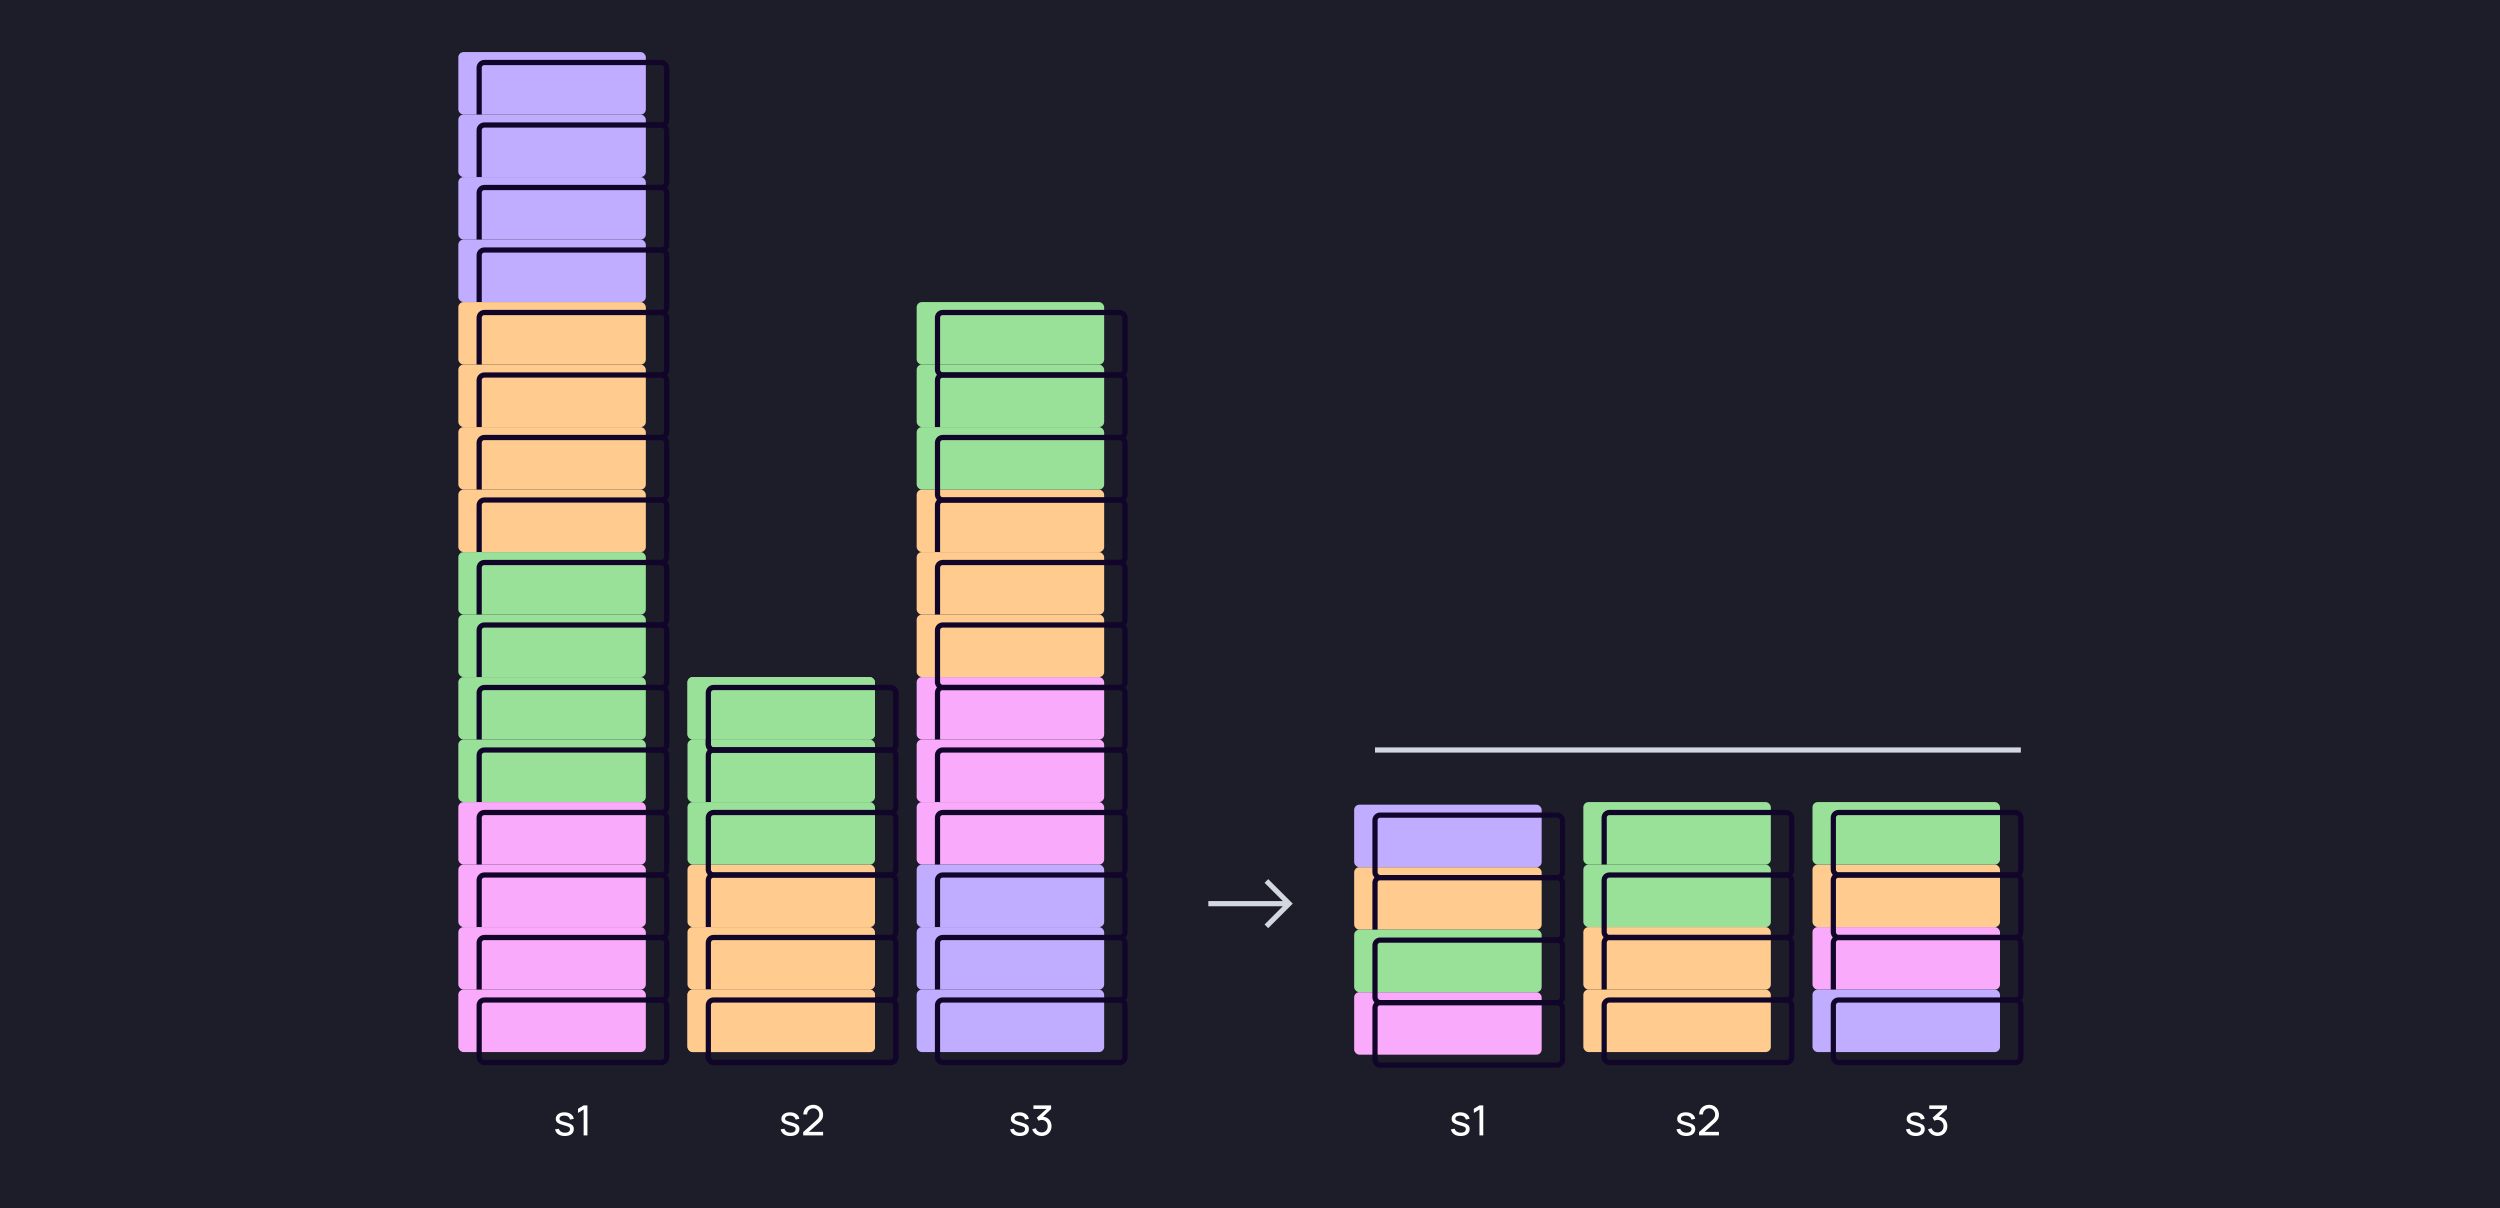 <svg width="960" height="464" viewBox="0 0 960 464" fill="none" xmlns="http://www.w3.org/2000/svg">
    <rect width="960" height="464" fill="#1D1D29"/>
    <path d="M495 347L495.707 347.707L496.414 347L495.707 346.293L495 347ZM487.707 338.293L487 337.586L485.586 339L486.293 339.707L487.707 338.293ZM486.293 354.293L485.586 355L487 356.414L487.707 355.707L486.293 354.293ZM464 348H495V346H464V348ZM495.707 346.293L487.707 338.293L486.293 339.707L494.293 347.707L495.707 346.293ZM494.293 346.293L486.293 354.293L487.707 355.707L495.707 347.707L494.293 346.293Z" fill="#D3D7E0"/>
    <path d="M528 288H776" stroke="#D3D7E0" stroke-width="2"/>
    <path d="M560.892 436.232C563.044 436.232 564.348 435.224 564.348 433.552C564.348 432.216 563.604 431.576 561.324 430.992C559.292 430.48 558.852 430.208 558.852 429.576C558.852 428.84 559.62 428.36 560.74 428.392C561.916 428.424 562.716 428.992 562.86 429.912L564.316 429.648C564.132 428.128 562.708 427.12 560.74 427.12C558.748 427.12 557.42 428.128 557.42 429.648C557.42 430.888 558.148 431.48 560.436 432.088C562.548 432.656 562.876 432.864 562.876 433.592C562.876 434.44 562.156 434.96 560.98 434.96C559.732 434.96 558.836 434.376 558.604 433.432L557.148 433.664C557.444 435.288 558.828 436.232 560.892 436.232ZM568.12 436H569.568V424.48H568.12L565.952 425.776V427.368L568.12 426.056V436Z" fill="white"/>
    <g filter="url(#filter0_i_5876_36382)">
        <rect x="528" y="385" width="72" height="24" rx="2" fill="#FAAAFA"/>
    </g>
    <rect x="528" y="385" width="72" height="24" rx="2" stroke="#110529" stroke-width="2" stroke-linecap="round"/>
    <g filter="url(#filter1_i_5876_36382)">
        <rect x="528" y="337" width="72" height="24" rx="2" fill="#FFCB8F"/>
    </g>
    <rect x="528" y="337" width="72" height="24" rx="2" stroke="#110529" stroke-width="2" stroke-linecap="round"/>
    <g filter="url(#filter2_i_5876_36382)">
        <rect x="528" y="361" width="72" height="24" rx="2" fill="#99E099"/>
    </g>
    <rect x="528" y="361" width="72" height="24" rx="2" stroke="#110529" stroke-width="2" stroke-linecap="round"/>
    <g filter="url(#filter3_i_5876_36382)">
        <rect x="528" y="313" width="72" height="24" rx="2" fill="#C1ADFF"/>
    </g>
    <rect x="528" y="313" width="72" height="24" rx="2" stroke="#110529" stroke-width="2" stroke-linecap="round"/>
    <path d="M647.517 436.232C649.669 436.232 650.973 435.224 650.973 433.552C650.973 432.216 650.229 431.576 647.949 430.992C645.917 430.48 645.477 430.208 645.477 429.576C645.477 428.84 646.245 428.36 647.365 428.392C648.541 428.424 649.341 428.992 649.485 429.912L650.941 429.648C650.757 428.128 649.333 427.12 647.365 427.12C645.373 427.12 644.045 428.128 644.045 429.648C644.045 430.888 644.773 431.48 647.061 432.088C649.173 432.656 649.501 432.864 649.501 433.592C649.501 434.44 648.781 434.96 647.605 434.96C646.357 434.96 645.461 434.376 645.229 433.432L643.773 433.664C644.069 435.288 645.453 436.232 647.517 436.232ZM652.417 435.992H660.073V434.632H654.609L658.321 431.296C659.505 430.248 660.073 429.488 660.073 427.976C660.073 425.856 658.457 424.24 656.321 424.24C654.105 424.24 652.473 425.784 652.473 427.952H653.929C653.913 426.696 654.921 425.6 656.297 425.6C657.625 425.6 658.617 426.632 658.617 427.96C658.617 428.688 658.385 429.352 657.537 430.112L652.425 434.712L652.417 435.992Z" fill="white"/>
    <g filter="url(#filter4_i_5876_36382)">
        <rect x="616" y="360" width="72" height="24" rx="2" fill="#FFCB8F"/>
    </g>
    <rect x="616" y="360" width="72" height="24" rx="2" stroke="#110529" stroke-width="2" stroke-linecap="round"/>
    <g filter="url(#filter5_i_5876_36382)">
        <rect x="616" y="384" width="72" height="24" rx="2" fill="#FFCB8F"/>
    </g>
    <rect x="616" y="384" width="72" height="24" rx="2" stroke="#110529" stroke-width="2" stroke-linecap="round"/>
    <g filter="url(#filter6_i_5876_36382)">
        <rect x="616" y="312" width="72" height="24" rx="2" fill="#99E099"/>
    </g>
    <rect x="616" y="312" width="72" height="24" rx="2" stroke="#110529" stroke-width="2" stroke-linecap="round"/>
    <g filter="url(#filter7_i_5876_36382)">
        <rect x="616" y="336" width="72" height="24" rx="2" fill="#99E099"/>
    </g>
    <rect x="616" y="336" width="72" height="24" rx="2" stroke="#110529" stroke-width="2" stroke-linecap="round"/>
    <path d="M735.642 436.232C737.794 436.232 739.098 435.224 739.098 433.552C739.098 432.216 738.354 431.576 736.074 430.992C734.042 430.48 733.602 430.208 733.602 429.576C733.602 428.84 734.37 428.36 735.49 428.392C736.666 428.424 737.466 428.992 737.61 429.912L739.066 429.648C738.882 428.128 737.458 427.12 735.49 427.12C733.498 427.12 732.17 428.128 732.17 429.648C732.17 430.888 732.898 431.48 735.186 432.088C737.298 432.656 737.626 432.864 737.626 433.592C737.626 434.44 736.906 434.96 735.73 434.96C734.482 434.96 733.586 434.376 733.354 433.432L731.898 433.664C732.194 435.288 733.578 436.232 735.642 436.232ZM744.022 436.224C746.158 436.224 747.782 434.664 747.782 432.456C747.782 430.44 746.502 428.944 744.518 428.832L747.63 425.848V424.48H740.838V425.84H745.862L742.118 429.224L742.806 430.352C743.166 430.168 743.606 430.048 743.998 430.048C745.382 430.048 746.318 431.032 746.318 432.456C746.318 433.864 745.414 434.84 744.014 434.864C742.99 434.88 742.094 434.312 741.75 433.24L740.382 433.632C740.87 435.232 742.31 436.224 744.022 436.224Z" fill="white"/>
    <g filter="url(#filter8_i_5876_36382)">
        <rect x="704" y="360" width="72" height="24" rx="2" fill="#FAAAFA"/>
    </g>
    <rect x="704" y="360" width="72" height="24" rx="2" stroke="#110529" stroke-width="2" stroke-linecap="round"/>
    <g filter="url(#filter9_i_5876_36382)">
        <rect x="704" y="384" width="72" height="24" rx="2" fill="#C1ADFF"/>
    </g>
    <rect x="704" y="384" width="72" height="24" rx="2" stroke="#110529" stroke-width="2" stroke-linecap="round"/>
    <g filter="url(#filter10_i_5876_36382)">
        <rect x="704" y="336" width="72" height="24" rx="2" fill="#FFCB8F"/>
    </g>
    <rect x="704" y="336" width="72" height="24" rx="2" stroke="#110529" stroke-width="2" stroke-linecap="round"/>
    <g filter="url(#filter11_i_5876_36382)">
        <rect x="704" y="312" width="72" height="24" rx="2" fill="#99E099"/>
    </g>
    <rect x="704" y="312" width="72" height="24" rx="2" stroke="#110529" stroke-width="2" stroke-linecap="round"/>
    <path d="M216.892 436.232C219.044 436.232 220.348 435.224 220.348 433.552C220.348 432.216 219.604 431.576 217.324 430.992C215.292 430.48 214.852 430.208 214.852 429.576C214.852 428.84 215.62 428.36 216.74 428.392C217.916 428.424 218.716 428.992 218.86 429.912L220.316 429.648C220.132 428.128 218.708 427.12 216.74 427.12C214.748 427.12 213.42 428.128 213.42 429.648C213.42 430.888 214.148 431.48 216.436 432.088C218.548 432.656 218.876 432.864 218.876 433.592C218.876 434.44 218.156 434.96 216.98 434.96C215.732 434.96 214.836 434.376 214.604 433.432L213.148 433.664C213.444 435.288 214.828 436.232 216.892 436.232ZM224.12 436H225.568V424.48H224.12L221.952 425.776V427.368L224.12 426.056V436Z" fill="white"/>
    <g filter="url(#filter12_i_5876_36382)">
        <rect x="184" y="24" width="72" height="24" rx="2" fill="#C1ADFF"/>
    </g>
    <rect x="184" y="24" width="72" height="24" rx="2" stroke="#110529" stroke-width="2" stroke-linecap="round"/>
    <g filter="url(#filter13_i_5876_36382)">
        <rect x="184" y="48" width="72" height="24" rx="2" fill="#C1ADFF"/>
    </g>
    <rect x="184" y="48" width="72" height="24" rx="2" stroke="#110529" stroke-width="2" stroke-linecap="round"/>
    <g filter="url(#filter14_i_5876_36382)">
        <rect x="184" y="72" width="72" height="24" rx="2" fill="#C1ADFF"/>
    </g>
    <rect x="184" y="72" width="72" height="24" rx="2" stroke="#110529" stroke-width="2" stroke-linecap="round"/>
    <g filter="url(#filter15_i_5876_36382)">
        <rect x="184" y="96" width="72" height="24" rx="2" fill="#C1ADFF"/>
    </g>
    <rect x="184" y="96" width="72" height="24" rx="2" stroke="#110529" stroke-width="2" stroke-linecap="round"/>
    <g filter="url(#filter16_i_5876_36382)">
        <rect x="184" y="120" width="72" height="24" rx="2" fill="#FFCB8F"/>
    </g>
    <rect x="184" y="120" width="72" height="24" rx="2" stroke="#110529" stroke-width="2" stroke-linecap="round"/>
    <g filter="url(#filter17_i_5876_36382)">
        <rect x="184" y="144" width="72" height="24" rx="2" fill="#FFCB8F"/>
    </g>
    <rect x="184" y="144" width="72" height="24" rx="2" stroke="#110529" stroke-width="2" stroke-linecap="round"/>
    <g filter="url(#filter18_i_5876_36382)">
        <rect x="184" y="168" width="72" height="24" rx="2" fill="#FFCB8F"/>
    </g>
    <rect x="184" y="168" width="72" height="24" rx="2" stroke="#110529" stroke-width="2" stroke-linecap="round"/>
    <g filter="url(#filter19_i_5876_36382)">
        <rect x="184" y="192" width="72" height="24" rx="2" fill="#FFCB8F"/>
    </g>
    <rect x="184" y="192" width="72" height="24" rx="2" stroke="#110529" stroke-width="2" stroke-linecap="round"/>
    <g filter="url(#filter20_i_5876_36382)">
        <rect x="184" y="216" width="72" height="24" rx="2" fill="#99E099"/>
    </g>
    <rect x="184" y="216" width="72" height="24" rx="2" stroke="#110529" stroke-width="2" stroke-linecap="round"/>
    <g filter="url(#filter21_i_5876_36382)">
        <rect x="184" y="240" width="72" height="24" rx="2" fill="#99E099"/>
    </g>
    <rect x="184" y="240" width="72" height="24" rx="2" stroke="#110529" stroke-width="2" stroke-linecap="round"/>
    <g filter="url(#filter22_i_5876_36382)">
        <rect x="184" y="264" width="72" height="24" rx="2" fill="#99E099"/>
    </g>
    <rect x="184" y="264" width="72" height="24" rx="2" stroke="#110529" stroke-width="2" stroke-linecap="round"/>
    <g filter="url(#filter23_i_5876_36382)">
        <rect x="184" y="288" width="72" height="24" rx="2" fill="#99E099"/>
    </g>
    <rect x="184" y="288" width="72" height="24" rx="2" stroke="#110529" stroke-width="2" stroke-linecap="round"/>
    <g filter="url(#filter24_i_5876_36382)">
        <rect x="184" y="312" width="72" height="24" rx="2" fill="#FAAAFA"/>
    </g>
    <rect x="184" y="312" width="72" height="24" rx="2" stroke="#110529" stroke-width="2" stroke-linecap="round"/>
    <g filter="url(#filter25_i_5876_36382)">
        <rect x="184" y="336" width="72" height="24" rx="2" fill="#FAAAFA"/>
    </g>
    <rect x="184" y="336" width="72" height="24" rx="2" stroke="#110529" stroke-width="2" stroke-linecap="round"/>
    <g filter="url(#filter26_i_5876_36382)">
        <rect x="184" y="360" width="72" height="24" rx="2" fill="#FAAAFA"/>
    </g>
    <rect x="184" y="360" width="72" height="24" rx="2" stroke="#110529" stroke-width="2" stroke-linecap="round"/>
    <g filter="url(#filter27_i_5876_36382)">
        <rect x="184" y="384" width="72" height="24" rx="2" fill="#FAAAFA"/>
    </g>
    <rect x="184" y="384" width="72" height="24" rx="2" stroke="#110529" stroke-width="2" stroke-linecap="round"/>
    <path d="M303.517 436.232C305.669 436.232 306.973 435.224 306.973 433.552C306.973 432.216 306.229 431.576 303.949 430.992C301.917 430.48 301.477 430.208 301.477 429.576C301.477 428.84 302.245 428.36 303.365 428.392C304.541 428.424 305.341 428.992 305.485 429.912L306.941 429.648C306.757 428.128 305.333 427.12 303.365 427.12C301.373 427.12 300.045 428.128 300.045 429.648C300.045 430.888 300.773 431.48 303.061 432.088C305.173 432.656 305.501 432.864 305.501 433.592C305.501 434.44 304.781 434.96 303.605 434.96C302.357 434.96 301.461 434.376 301.229 433.432L299.773 433.664C300.069 435.288 301.453 436.232 303.517 436.232ZM308.417 435.992H316.073V434.632H310.609L314.321 431.296C315.505 430.248 316.073 429.488 316.073 427.976C316.073 425.856 314.457 424.24 312.321 424.24C310.105 424.24 308.473 425.784 308.473 427.952H309.929C309.913 426.696 310.921 425.6 312.297 425.6C313.625 425.6 314.617 426.632 314.617 427.96C314.617 428.688 314.385 429.352 313.537 430.112L308.425 434.712L308.417 435.992Z" fill="white"/>
    <g filter="url(#filter28_i_5876_36382)">
        <rect x="272" y="336" width="72" height="24" rx="2" fill="#FFCB8F"/>
    </g>
    <rect x="272" y="336" width="72" height="24" rx="2" stroke="#110529" stroke-width="2" stroke-linecap="round"/>
    <g filter="url(#filter29_i_5876_36382)">
        <rect x="272" y="360" width="72" height="24" rx="2" fill="#FFCB8F"/>
    </g>
    <rect x="272" y="360" width="72" height="24" rx="2" stroke="#110529" stroke-width="2" stroke-linecap="round"/>
    <g filter="url(#filter30_i_5876_36382)">
        <rect x="272" y="384" width="72" height="24" rx="2" fill="#FFCB8F"/>
    </g>
    <rect x="272" y="384" width="72" height="24" rx="2" stroke="#110529" stroke-width="2" stroke-linecap="round"/>
    <g filter="url(#filter31_i_5876_36382)">
        <rect x="272" y="288" width="72" height="24" rx="2" fill="#99E099"/>
    </g>
    <rect x="272" y="288" width="72" height="24" rx="2" stroke="#110529" stroke-width="2" stroke-linecap="round"/>
    <g filter="url(#filter32_i_5876_36382)">
        <rect x="272" y="312" width="72" height="24" rx="2" fill="#99E099"/>
    </g>
    <rect x="272" y="312" width="72" height="24" rx="2" stroke="#110529" stroke-width="2" stroke-linecap="round"/>
    <g filter="url(#filter33_i_5876_36382)">
        <rect x="272" y="264" width="72" height="24" rx="2" fill="#99E099"/>
    </g>
    <rect x="272" y="264" width="72" height="24" rx="2" stroke="#110529" stroke-width="2" stroke-linecap="round"/>
    <g filter="url(#filter34_i_5876_36382)">
        <rect x="272" y="384" width="72" height="24" rx="2" fill="#FFCB8F"/>
    </g>
    <rect x="272" y="384" width="72" height="24" rx="2" stroke="#110529" stroke-width="2" stroke-linecap="round"/>
    <g filter="url(#filter35_i_5876_36382)">
        <rect x="272" y="264" width="72" height="24" rx="2" fill="#99E099"/>
    </g>
    <rect x="272" y="264" width="72" height="24" rx="2" stroke="#110529" stroke-width="2" stroke-linecap="round"/>
    <path d="M391.642 436.232C393.794 436.232 395.098 435.224 395.098 433.552C395.098 432.216 394.354 431.576 392.074 430.992C390.042 430.48 389.602 430.208 389.602 429.576C389.602 428.84 390.37 428.36 391.49 428.392C392.666 428.424 393.466 428.992 393.61 429.912L395.066 429.648C394.882 428.128 393.458 427.12 391.49 427.12C389.498 427.12 388.17 428.128 388.17 429.648C388.17 430.888 388.898 431.48 391.186 432.088C393.298 432.656 393.626 432.864 393.626 433.592C393.626 434.44 392.906 434.96 391.73 434.96C390.482 434.96 389.586 434.376 389.354 433.432L387.898 433.664C388.194 435.288 389.578 436.232 391.642 436.232ZM400.022 436.224C402.158 436.224 403.782 434.664 403.782 432.456C403.782 430.44 402.502 428.944 400.518 428.832L403.63 425.848V424.48H396.838V425.84H401.862L398.118 429.224L398.806 430.352C399.166 430.168 399.606 430.048 399.998 430.048C401.382 430.048 402.318 431.032 402.318 432.456C402.318 433.864 401.414 434.84 400.014 434.864C398.99 434.88 398.094 434.312 397.75 433.24L396.382 433.632C396.87 435.232 398.31 436.224 400.022 436.224Z" fill="white"/>
    <g filter="url(#filter36_i_5876_36382)">
        <rect x="360" y="264" width="72" height="24" rx="2" fill="#FAAAFA"/>
    </g>
    <rect x="360" y="264" width="72" height="24" rx="2" stroke="#110529" stroke-width="2" stroke-linecap="round"/>
    <g filter="url(#filter37_i_5876_36382)">
        <rect x="360" y="288" width="72" height="24" rx="2" fill="#FAAAFA"/>
    </g>
    <rect x="360" y="288" width="72" height="24" rx="2" stroke="#110529" stroke-width="2" stroke-linecap="round"/>
    <g filter="url(#filter38_i_5876_36382)">
        <rect x="360" y="312" width="72" height="24" rx="2" fill="#FAAAFA"/>
    </g>
    <rect x="360" y="312" width="72" height="24" rx="2" stroke="#110529" stroke-width="2" stroke-linecap="round"/>
    <g filter="url(#filter39_i_5876_36382)">
        <rect x="360" y="336" width="72" height="24" rx="2" fill="#C1ADFF"/>
    </g>
    <rect x="360" y="336" width="72" height="24" rx="2" stroke="#110529" stroke-width="2" stroke-linecap="round"/>
    <g filter="url(#filter40_i_5876_36382)">
        <rect x="360" y="360" width="72" height="24" rx="2" fill="#C1ADFF"/>
    </g>
    <rect x="360" y="360" width="72" height="24" rx="2" stroke="#110529" stroke-width="2" stroke-linecap="round"/>
    <g filter="url(#filter41_i_5876_36382)">
        <rect x="360" y="384" width="72" height="24" rx="2" fill="#C1ADFF"/>
    </g>
    <rect x="360" y="384" width="72" height="24" rx="2" stroke="#110529" stroke-width="2" stroke-linecap="round"/>
    <g filter="url(#filter42_i_5876_36382)">
        <rect x="360" y="192" width="72" height="24" rx="2" fill="#FFCB8F"/>
    </g>
    <rect x="360" y="192" width="72" height="24" rx="2" stroke="#110529" stroke-width="2" stroke-linecap="round"/>
    <g filter="url(#filter43_i_5876_36382)">
        <rect x="360" y="216" width="72" height="24" rx="2" fill="#FFCB8F"/>
    </g>
    <rect x="360" y="216" width="72" height="24" rx="2" stroke="#110529" stroke-width="2" stroke-linecap="round"/>
    <g filter="url(#filter44_i_5876_36382)">
        <rect x="360" y="144" width="72" height="24" rx="2" fill="#99E099"/>
    </g>
    <rect x="360" y="144" width="72" height="24" rx="2" stroke="#110529" stroke-width="2" stroke-linecap="round"/>
    <g filter="url(#filter45_i_5876_36382)">
        <rect x="360" y="168" width="72" height="24" rx="2" fill="#99E099"/>
    </g>
    <rect x="360" y="168" width="72" height="24" rx="2" stroke="#110529" stroke-width="2" stroke-linecap="round"/>
    <g filter="url(#filter46_i_5876_36382)">
        <rect x="360" y="240" width="72" height="24" rx="2" fill="#FFCB8F"/>
    </g>
    <rect x="360" y="240" width="72" height="24" rx="2" stroke="#110529" stroke-width="2" stroke-linecap="round"/>
    <g filter="url(#filter47_i_5876_36382)">
        <rect x="360" y="120" width="72" height="24" rx="2" fill="#99E099"/>
    </g>
    <rect x="360" y="120" width="72" height="24" rx="2" stroke="#110529" stroke-width="2" stroke-linecap="round"/>
    <defs>
        <filter id="filter0_i_5876_36382" x="527" y="384" width="74" height="26" filterUnits="userSpaceOnUse" color-interpolation-filters="sRGB">
            <feFlood flood-opacity="0" result="BackgroundImageFix"/>
            <feBlend mode="normal" in="SourceGraphic" in2="BackgroundImageFix" result="shape"/>
            <feColorMatrix in="SourceAlpha" type="matrix" values="0 0 0 0 0 0 0 0 0 0 0 0 0 0 0 0 0 0 127 0" result="hardAlpha"/>
            <feOffset dx="-8" dy="-4"/>
            <feComposite in2="hardAlpha" operator="arithmetic" k2="-1" k3="1"/>
            <feColorMatrix type="matrix" values="0 0 0 0 0.067 0 0 0 0 0.02 0 0 0 0 0.161 0 0 0 0.16 0"/>
            <feBlend mode="normal" in2="shape" result="effect1_innerShadow_5876_36382"/>
        </filter>
        <filter id="filter1_i_5876_36382" x="527" y="336" width="74" height="26" filterUnits="userSpaceOnUse" color-interpolation-filters="sRGB">
            <feFlood flood-opacity="0" result="BackgroundImageFix"/>
            <feBlend mode="normal" in="SourceGraphic" in2="BackgroundImageFix" result="shape"/>
            <feColorMatrix in="SourceAlpha" type="matrix" values="0 0 0 0 0 0 0 0 0 0 0 0 0 0 0 0 0 0 127 0" result="hardAlpha"/>
            <feOffset dx="-8" dy="-4"/>
            <feComposite in2="hardAlpha" operator="arithmetic" k2="-1" k3="1"/>
            <feColorMatrix type="matrix" values="0 0 0 0 0.067 0 0 0 0 0.02 0 0 0 0 0.161 0 0 0 0.16 0"/>
            <feBlend mode="normal" in2="shape" result="effect1_innerShadow_5876_36382"/>
        </filter>
        <filter id="filter2_i_5876_36382" x="527" y="360" width="74" height="26" filterUnits="userSpaceOnUse" color-interpolation-filters="sRGB">
            <feFlood flood-opacity="0" result="BackgroundImageFix"/>
            <feBlend mode="normal" in="SourceGraphic" in2="BackgroundImageFix" result="shape"/>
            <feColorMatrix in="SourceAlpha" type="matrix" values="0 0 0 0 0 0 0 0 0 0 0 0 0 0 0 0 0 0 127 0" result="hardAlpha"/>
            <feOffset dx="-8" dy="-4"/>
            <feComposite in2="hardAlpha" operator="arithmetic" k2="-1" k3="1"/>
            <feColorMatrix type="matrix" values="0 0 0 0 0.067 0 0 0 0 0.02 0 0 0 0 0.161 0 0 0 0.16 0"/>
            <feBlend mode="normal" in2="shape" result="effect1_innerShadow_5876_36382"/>
        </filter>
        <filter id="filter3_i_5876_36382" x="527" y="312" width="74" height="26" filterUnits="userSpaceOnUse" color-interpolation-filters="sRGB">
            <feFlood flood-opacity="0" result="BackgroundImageFix"/>
            <feBlend mode="normal" in="SourceGraphic" in2="BackgroundImageFix" result="shape"/>
            <feColorMatrix in="SourceAlpha" type="matrix" values="0 0 0 0 0 0 0 0 0 0 0 0 0 0 0 0 0 0 127 0" result="hardAlpha"/>
            <feOffset dx="-8" dy="-4"/>
            <feComposite in2="hardAlpha" operator="arithmetic" k2="-1" k3="1"/>
            <feColorMatrix type="matrix" values="0 0 0 0 0.067 0 0 0 0 0.02 0 0 0 0 0.161 0 0 0 0.16 0"/>
            <feBlend mode="normal" in2="shape" result="effect1_innerShadow_5876_36382"/>
        </filter>
        <filter id="filter4_i_5876_36382" x="615" y="359" width="74" height="26" filterUnits="userSpaceOnUse" color-interpolation-filters="sRGB">
            <feFlood flood-opacity="0" result="BackgroundImageFix"/>
            <feBlend mode="normal" in="SourceGraphic" in2="BackgroundImageFix" result="shape"/>
            <feColorMatrix in="SourceAlpha" type="matrix" values="0 0 0 0 0 0 0 0 0 0 0 0 0 0 0 0 0 0 127 0" result="hardAlpha"/>
            <feOffset dx="-8" dy="-4"/>
            <feComposite in2="hardAlpha" operator="arithmetic" k2="-1" k3="1"/>
            <feColorMatrix type="matrix" values="0 0 0 0 0.067 0 0 0 0 0.02 0 0 0 0 0.161 0 0 0 0.16 0"/>
            <feBlend mode="normal" in2="shape" result="effect1_innerShadow_5876_36382"/>
        </filter>
        <filter id="filter5_i_5876_36382" x="615" y="383" width="74" height="26" filterUnits="userSpaceOnUse" color-interpolation-filters="sRGB">
            <feFlood flood-opacity="0" result="BackgroundImageFix"/>
            <feBlend mode="normal" in="SourceGraphic" in2="BackgroundImageFix" result="shape"/>
            <feColorMatrix in="SourceAlpha" type="matrix" values="0 0 0 0 0 0 0 0 0 0 0 0 0 0 0 0 0 0 127 0" result="hardAlpha"/>
            <feOffset dx="-8" dy="-4"/>
            <feComposite in2="hardAlpha" operator="arithmetic" k2="-1" k3="1"/>
            <feColorMatrix type="matrix" values="0 0 0 0 0.067 0 0 0 0 0.02 0 0 0 0 0.161 0 0 0 0.16 0"/>
            <feBlend mode="normal" in2="shape" result="effect1_innerShadow_5876_36382"/>
        </filter>
        <filter id="filter6_i_5876_36382" x="615" y="311" width="74" height="26" filterUnits="userSpaceOnUse" color-interpolation-filters="sRGB">
            <feFlood flood-opacity="0" result="BackgroundImageFix"/>
            <feBlend mode="normal" in="SourceGraphic" in2="BackgroundImageFix" result="shape"/>
            <feColorMatrix in="SourceAlpha" type="matrix" values="0 0 0 0 0 0 0 0 0 0 0 0 0 0 0 0 0 0 127 0" result="hardAlpha"/>
            <feOffset dx="-8" dy="-4"/>
            <feComposite in2="hardAlpha" operator="arithmetic" k2="-1" k3="1"/>
            <feColorMatrix type="matrix" values="0 0 0 0 0.067 0 0 0 0 0.02 0 0 0 0 0.161 0 0 0 0.16 0"/>
            <feBlend mode="normal" in2="shape" result="effect1_innerShadow_5876_36382"/>
        </filter>
        <filter id="filter7_i_5876_36382" x="615" y="335" width="74" height="26" filterUnits="userSpaceOnUse" color-interpolation-filters="sRGB">
            <feFlood flood-opacity="0" result="BackgroundImageFix"/>
            <feBlend mode="normal" in="SourceGraphic" in2="BackgroundImageFix" result="shape"/>
            <feColorMatrix in="SourceAlpha" type="matrix" values="0 0 0 0 0 0 0 0 0 0 0 0 0 0 0 0 0 0 127 0" result="hardAlpha"/>
            <feOffset dx="-8" dy="-4"/>
            <feComposite in2="hardAlpha" operator="arithmetic" k2="-1" k3="1"/>
            <feColorMatrix type="matrix" values="0 0 0 0 0.067 0 0 0 0 0.02 0 0 0 0 0.161 0 0 0 0.16 0"/>
            <feBlend mode="normal" in2="shape" result="effect1_innerShadow_5876_36382"/>
        </filter>
        <filter id="filter8_i_5876_36382" x="703" y="359" width="74" height="26" filterUnits="userSpaceOnUse" color-interpolation-filters="sRGB">
            <feFlood flood-opacity="0" result="BackgroundImageFix"/>
            <feBlend mode="normal" in="SourceGraphic" in2="BackgroundImageFix" result="shape"/>
            <feColorMatrix in="SourceAlpha" type="matrix" values="0 0 0 0 0 0 0 0 0 0 0 0 0 0 0 0 0 0 127 0" result="hardAlpha"/>
            <feOffset dx="-8" dy="-4"/>
            <feComposite in2="hardAlpha" operator="arithmetic" k2="-1" k3="1"/>
            <feColorMatrix type="matrix" values="0 0 0 0 0.067 0 0 0 0 0.02 0 0 0 0 0.161 0 0 0 0.16 0"/>
            <feBlend mode="normal" in2="shape" result="effect1_innerShadow_5876_36382"/>
        </filter>
        <filter id="filter9_i_5876_36382" x="703" y="383" width="74" height="26" filterUnits="userSpaceOnUse" color-interpolation-filters="sRGB">
            <feFlood flood-opacity="0" result="BackgroundImageFix"/>
            <feBlend mode="normal" in="SourceGraphic" in2="BackgroundImageFix" result="shape"/>
            <feColorMatrix in="SourceAlpha" type="matrix" values="0 0 0 0 0 0 0 0 0 0 0 0 0 0 0 0 0 0 127 0" result="hardAlpha"/>
            <feOffset dx="-8" dy="-4"/>
            <feComposite in2="hardAlpha" operator="arithmetic" k2="-1" k3="1"/>
            <feColorMatrix type="matrix" values="0 0 0 0 0.067 0 0 0 0 0.02 0 0 0 0 0.161 0 0 0 0.16 0"/>
            <feBlend mode="normal" in2="shape" result="effect1_innerShadow_5876_36382"/>
        </filter>
        <filter id="filter10_i_5876_36382" x="703" y="335" width="74" height="26" filterUnits="userSpaceOnUse" color-interpolation-filters="sRGB">
            <feFlood flood-opacity="0" result="BackgroundImageFix"/>
            <feBlend mode="normal" in="SourceGraphic" in2="BackgroundImageFix" result="shape"/>
            <feColorMatrix in="SourceAlpha" type="matrix" values="0 0 0 0 0 0 0 0 0 0 0 0 0 0 0 0 0 0 127 0" result="hardAlpha"/>
            <feOffset dx="-8" dy="-4"/>
            <feComposite in2="hardAlpha" operator="arithmetic" k2="-1" k3="1"/>
            <feColorMatrix type="matrix" values="0 0 0 0 0.067 0 0 0 0 0.02 0 0 0 0 0.161 0 0 0 0.16 0"/>
            <feBlend mode="normal" in2="shape" result="effect1_innerShadow_5876_36382"/>
        </filter>
        <filter id="filter11_i_5876_36382" x="703" y="311" width="74" height="26" filterUnits="userSpaceOnUse" color-interpolation-filters="sRGB">
            <feFlood flood-opacity="0" result="BackgroundImageFix"/>
            <feBlend mode="normal" in="SourceGraphic" in2="BackgroundImageFix" result="shape"/>
            <feColorMatrix in="SourceAlpha" type="matrix" values="0 0 0 0 0 0 0 0 0 0 0 0 0 0 0 0 0 0 127 0" result="hardAlpha"/>
            <feOffset dx="-8" dy="-4"/>
            <feComposite in2="hardAlpha" operator="arithmetic" k2="-1" k3="1"/>
            <feColorMatrix type="matrix" values="0 0 0 0 0.067 0 0 0 0 0.02 0 0 0 0 0.161 0 0 0 0.16 0"/>
            <feBlend mode="normal" in2="shape" result="effect1_innerShadow_5876_36382"/>
        </filter>
        <filter id="filter12_i_5876_36382" x="183" y="23" width="74" height="26" filterUnits="userSpaceOnUse" color-interpolation-filters="sRGB">
            <feFlood flood-opacity="0" result="BackgroundImageFix"/>
            <feBlend mode="normal" in="SourceGraphic" in2="BackgroundImageFix" result="shape"/>
            <feColorMatrix in="SourceAlpha" type="matrix" values="0 0 0 0 0 0 0 0 0 0 0 0 0 0 0 0 0 0 127 0" result="hardAlpha"/>
            <feOffset dx="-8" dy="-4"/>
            <feComposite in2="hardAlpha" operator="arithmetic" k2="-1" k3="1"/>
            <feColorMatrix type="matrix" values="0 0 0 0 0.067 0 0 0 0 0.02 0 0 0 0 0.161 0 0 0 0.16 0"/>
            <feBlend mode="normal" in2="shape" result="effect1_innerShadow_5876_36382"/>
        </filter>
        <filter id="filter13_i_5876_36382" x="183" y="47" width="74" height="26" filterUnits="userSpaceOnUse" color-interpolation-filters="sRGB">
            <feFlood flood-opacity="0" result="BackgroundImageFix"/>
            <feBlend mode="normal" in="SourceGraphic" in2="BackgroundImageFix" result="shape"/>
            <feColorMatrix in="SourceAlpha" type="matrix" values="0 0 0 0 0 0 0 0 0 0 0 0 0 0 0 0 0 0 127 0" result="hardAlpha"/>
            <feOffset dx="-8" dy="-4"/>
            <feComposite in2="hardAlpha" operator="arithmetic" k2="-1" k3="1"/>
            <feColorMatrix type="matrix" values="0 0 0 0 0.067 0 0 0 0 0.02 0 0 0 0 0.161 0 0 0 0.16 0"/>
            <feBlend mode="normal" in2="shape" result="effect1_innerShadow_5876_36382"/>
        </filter>
        <filter id="filter14_i_5876_36382" x="183" y="71" width="74" height="26" filterUnits="userSpaceOnUse" color-interpolation-filters="sRGB">
            <feFlood flood-opacity="0" result="BackgroundImageFix"/>
            <feBlend mode="normal" in="SourceGraphic" in2="BackgroundImageFix" result="shape"/>
            <feColorMatrix in="SourceAlpha" type="matrix" values="0 0 0 0 0 0 0 0 0 0 0 0 0 0 0 0 0 0 127 0" result="hardAlpha"/>
            <feOffset dx="-8" dy="-4"/>
            <feComposite in2="hardAlpha" operator="arithmetic" k2="-1" k3="1"/>
            <feColorMatrix type="matrix" values="0 0 0 0 0.067 0 0 0 0 0.02 0 0 0 0 0.161 0 0 0 0.16 0"/>
            <feBlend mode="normal" in2="shape" result="effect1_innerShadow_5876_36382"/>
        </filter>
        <filter id="filter15_i_5876_36382" x="183" y="95" width="74" height="26" filterUnits="userSpaceOnUse" color-interpolation-filters="sRGB">
            <feFlood flood-opacity="0" result="BackgroundImageFix"/>
            <feBlend mode="normal" in="SourceGraphic" in2="BackgroundImageFix" result="shape"/>
            <feColorMatrix in="SourceAlpha" type="matrix" values="0 0 0 0 0 0 0 0 0 0 0 0 0 0 0 0 0 0 127 0" result="hardAlpha"/>
            <feOffset dx="-8" dy="-4"/>
            <feComposite in2="hardAlpha" operator="arithmetic" k2="-1" k3="1"/>
            <feColorMatrix type="matrix" values="0 0 0 0 0.067 0 0 0 0 0.02 0 0 0 0 0.161 0 0 0 0.16 0"/>
            <feBlend mode="normal" in2="shape" result="effect1_innerShadow_5876_36382"/>
        </filter>
        <filter id="filter16_i_5876_36382" x="183" y="119" width="74" height="26" filterUnits="userSpaceOnUse" color-interpolation-filters="sRGB">
            <feFlood flood-opacity="0" result="BackgroundImageFix"/>
            <feBlend mode="normal" in="SourceGraphic" in2="BackgroundImageFix" result="shape"/>
            <feColorMatrix in="SourceAlpha" type="matrix" values="0 0 0 0 0 0 0 0 0 0 0 0 0 0 0 0 0 0 127 0" result="hardAlpha"/>
            <feOffset dx="-8" dy="-4"/>
            <feComposite in2="hardAlpha" operator="arithmetic" k2="-1" k3="1"/>
            <feColorMatrix type="matrix" values="0 0 0 0 0.067 0 0 0 0 0.02 0 0 0 0 0.161 0 0 0 0.16 0"/>
            <feBlend mode="normal" in2="shape" result="effect1_innerShadow_5876_36382"/>
        </filter>
        <filter id="filter17_i_5876_36382" x="183" y="143" width="74" height="26" filterUnits="userSpaceOnUse" color-interpolation-filters="sRGB">
            <feFlood flood-opacity="0" result="BackgroundImageFix"/>
            <feBlend mode="normal" in="SourceGraphic" in2="BackgroundImageFix" result="shape"/>
            <feColorMatrix in="SourceAlpha" type="matrix" values="0 0 0 0 0 0 0 0 0 0 0 0 0 0 0 0 0 0 127 0" result="hardAlpha"/>
            <feOffset dx="-8" dy="-4"/>
            <feComposite in2="hardAlpha" operator="arithmetic" k2="-1" k3="1"/>
            <feColorMatrix type="matrix" values="0 0 0 0 0.067 0 0 0 0 0.02 0 0 0 0 0.161 0 0 0 0.16 0"/>
            <feBlend mode="normal" in2="shape" result="effect1_innerShadow_5876_36382"/>
        </filter>
        <filter id="filter18_i_5876_36382" x="183" y="167" width="74" height="26" filterUnits="userSpaceOnUse" color-interpolation-filters="sRGB">
            <feFlood flood-opacity="0" result="BackgroundImageFix"/>
            <feBlend mode="normal" in="SourceGraphic" in2="BackgroundImageFix" result="shape"/>
            <feColorMatrix in="SourceAlpha" type="matrix" values="0 0 0 0 0 0 0 0 0 0 0 0 0 0 0 0 0 0 127 0" result="hardAlpha"/>
            <feOffset dx="-8" dy="-4"/>
            <feComposite in2="hardAlpha" operator="arithmetic" k2="-1" k3="1"/>
            <feColorMatrix type="matrix" values="0 0 0 0 0.067 0 0 0 0 0.02 0 0 0 0 0.161 0 0 0 0.16 0"/>
            <feBlend mode="normal" in2="shape" result="effect1_innerShadow_5876_36382"/>
        </filter>
        <filter id="filter19_i_5876_36382" x="183" y="191" width="74" height="26" filterUnits="userSpaceOnUse" color-interpolation-filters="sRGB">
            <feFlood flood-opacity="0" result="BackgroundImageFix"/>
            <feBlend mode="normal" in="SourceGraphic" in2="BackgroundImageFix" result="shape"/>
            <feColorMatrix in="SourceAlpha" type="matrix" values="0 0 0 0 0 0 0 0 0 0 0 0 0 0 0 0 0 0 127 0" result="hardAlpha"/>
            <feOffset dx="-8" dy="-4"/>
            <feComposite in2="hardAlpha" operator="arithmetic" k2="-1" k3="1"/>
            <feColorMatrix type="matrix" values="0 0 0 0 0.067 0 0 0 0 0.02 0 0 0 0 0.161 0 0 0 0.16 0"/>
            <feBlend mode="normal" in2="shape" result="effect1_innerShadow_5876_36382"/>
        </filter>
        <filter id="filter20_i_5876_36382" x="183" y="215" width="74" height="26" filterUnits="userSpaceOnUse" color-interpolation-filters="sRGB">
            <feFlood flood-opacity="0" result="BackgroundImageFix"/>
            <feBlend mode="normal" in="SourceGraphic" in2="BackgroundImageFix" result="shape"/>
            <feColorMatrix in="SourceAlpha" type="matrix" values="0 0 0 0 0 0 0 0 0 0 0 0 0 0 0 0 0 0 127 0" result="hardAlpha"/>
            <feOffset dx="-8" dy="-4"/>
            <feComposite in2="hardAlpha" operator="arithmetic" k2="-1" k3="1"/>
            <feColorMatrix type="matrix" values="0 0 0 0 0.067 0 0 0 0 0.02 0 0 0 0 0.161 0 0 0 0.16 0"/>
            <feBlend mode="normal" in2="shape" result="effect1_innerShadow_5876_36382"/>
        </filter>
        <filter id="filter21_i_5876_36382" x="183" y="239" width="74" height="26" filterUnits="userSpaceOnUse" color-interpolation-filters="sRGB">
            <feFlood flood-opacity="0" result="BackgroundImageFix"/>
            <feBlend mode="normal" in="SourceGraphic" in2="BackgroundImageFix" result="shape"/>
            <feColorMatrix in="SourceAlpha" type="matrix" values="0 0 0 0 0 0 0 0 0 0 0 0 0 0 0 0 0 0 127 0" result="hardAlpha"/>
            <feOffset dx="-8" dy="-4"/>
            <feComposite in2="hardAlpha" operator="arithmetic" k2="-1" k3="1"/>
            <feColorMatrix type="matrix" values="0 0 0 0 0.067 0 0 0 0 0.02 0 0 0 0 0.161 0 0 0 0.16 0"/>
            <feBlend mode="normal" in2="shape" result="effect1_innerShadow_5876_36382"/>
        </filter>
        <filter id="filter22_i_5876_36382" x="183" y="263" width="74" height="26" filterUnits="userSpaceOnUse" color-interpolation-filters="sRGB">
            <feFlood flood-opacity="0" result="BackgroundImageFix"/>
            <feBlend mode="normal" in="SourceGraphic" in2="BackgroundImageFix" result="shape"/>
            <feColorMatrix in="SourceAlpha" type="matrix" values="0 0 0 0 0 0 0 0 0 0 0 0 0 0 0 0 0 0 127 0" result="hardAlpha"/>
            <feOffset dx="-8" dy="-4"/>
            <feComposite in2="hardAlpha" operator="arithmetic" k2="-1" k3="1"/>
            <feColorMatrix type="matrix" values="0 0 0 0 0.067 0 0 0 0 0.02 0 0 0 0 0.161 0 0 0 0.16 0"/>
            <feBlend mode="normal" in2="shape" result="effect1_innerShadow_5876_36382"/>
        </filter>
        <filter id="filter23_i_5876_36382" x="183" y="287" width="74" height="26" filterUnits="userSpaceOnUse" color-interpolation-filters="sRGB">
            <feFlood flood-opacity="0" result="BackgroundImageFix"/>
            <feBlend mode="normal" in="SourceGraphic" in2="BackgroundImageFix" result="shape"/>
            <feColorMatrix in="SourceAlpha" type="matrix" values="0 0 0 0 0 0 0 0 0 0 0 0 0 0 0 0 0 0 127 0" result="hardAlpha"/>
            <feOffset dx="-8" dy="-4"/>
            <feComposite in2="hardAlpha" operator="arithmetic" k2="-1" k3="1"/>
            <feColorMatrix type="matrix" values="0 0 0 0 0.067 0 0 0 0 0.02 0 0 0 0 0.161 0 0 0 0.16 0"/>
            <feBlend mode="normal" in2="shape" result="effect1_innerShadow_5876_36382"/>
        </filter>
        <filter id="filter24_i_5876_36382" x="183" y="311" width="74" height="26" filterUnits="userSpaceOnUse" color-interpolation-filters="sRGB">
            <feFlood flood-opacity="0" result="BackgroundImageFix"/>
            <feBlend mode="normal" in="SourceGraphic" in2="BackgroundImageFix" result="shape"/>
            <feColorMatrix in="SourceAlpha" type="matrix" values="0 0 0 0 0 0 0 0 0 0 0 0 0 0 0 0 0 0 127 0" result="hardAlpha"/>
            <feOffset dx="-8" dy="-4"/>
            <feComposite in2="hardAlpha" operator="arithmetic" k2="-1" k3="1"/>
            <feColorMatrix type="matrix" values="0 0 0 0 0.067 0 0 0 0 0.02 0 0 0 0 0.161 0 0 0 0.16 0"/>
            <feBlend mode="normal" in2="shape" result="effect1_innerShadow_5876_36382"/>
        </filter>
        <filter id="filter25_i_5876_36382" x="183" y="335" width="74" height="26" filterUnits="userSpaceOnUse" color-interpolation-filters="sRGB">
            <feFlood flood-opacity="0" result="BackgroundImageFix"/>
            <feBlend mode="normal" in="SourceGraphic" in2="BackgroundImageFix" result="shape"/>
            <feColorMatrix in="SourceAlpha" type="matrix" values="0 0 0 0 0 0 0 0 0 0 0 0 0 0 0 0 0 0 127 0" result="hardAlpha"/>
            <feOffset dx="-8" dy="-4"/>
            <feComposite in2="hardAlpha" operator="arithmetic" k2="-1" k3="1"/>
            <feColorMatrix type="matrix" values="0 0 0 0 0.067 0 0 0 0 0.02 0 0 0 0 0.161 0 0 0 0.16 0"/>
            <feBlend mode="normal" in2="shape" result="effect1_innerShadow_5876_36382"/>
        </filter>
        <filter id="filter26_i_5876_36382" x="183" y="359" width="74" height="26" filterUnits="userSpaceOnUse" color-interpolation-filters="sRGB">
            <feFlood flood-opacity="0" result="BackgroundImageFix"/>
            <feBlend mode="normal" in="SourceGraphic" in2="BackgroundImageFix" result="shape"/>
            <feColorMatrix in="SourceAlpha" type="matrix" values="0 0 0 0 0 0 0 0 0 0 0 0 0 0 0 0 0 0 127 0" result="hardAlpha"/>
            <feOffset dx="-8" dy="-4"/>
            <feComposite in2="hardAlpha" operator="arithmetic" k2="-1" k3="1"/>
            <feColorMatrix type="matrix" values="0 0 0 0 0.067 0 0 0 0 0.02 0 0 0 0 0.161 0 0 0 0.16 0"/>
            <feBlend mode="normal" in2="shape" result="effect1_innerShadow_5876_36382"/>
        </filter>
        <filter id="filter27_i_5876_36382" x="183" y="383" width="74" height="26" filterUnits="userSpaceOnUse" color-interpolation-filters="sRGB">
            <feFlood flood-opacity="0" result="BackgroundImageFix"/>
            <feBlend mode="normal" in="SourceGraphic" in2="BackgroundImageFix" result="shape"/>
            <feColorMatrix in="SourceAlpha" type="matrix" values="0 0 0 0 0 0 0 0 0 0 0 0 0 0 0 0 0 0 127 0" result="hardAlpha"/>
            <feOffset dx="-8" dy="-4"/>
            <feComposite in2="hardAlpha" operator="arithmetic" k2="-1" k3="1"/>
            <feColorMatrix type="matrix" values="0 0 0 0 0.067 0 0 0 0 0.02 0 0 0 0 0.161 0 0 0 0.16 0"/>
            <feBlend mode="normal" in2="shape" result="effect1_innerShadow_5876_36382"/>
        </filter>
        <filter id="filter28_i_5876_36382" x="271" y="335" width="74" height="26" filterUnits="userSpaceOnUse" color-interpolation-filters="sRGB">
            <feFlood flood-opacity="0" result="BackgroundImageFix"/>
            <feBlend mode="normal" in="SourceGraphic" in2="BackgroundImageFix" result="shape"/>
            <feColorMatrix in="SourceAlpha" type="matrix" values="0 0 0 0 0 0 0 0 0 0 0 0 0 0 0 0 0 0 127 0" result="hardAlpha"/>
            <feOffset dx="-8" dy="-4"/>
            <feComposite in2="hardAlpha" operator="arithmetic" k2="-1" k3="1"/>
            <feColorMatrix type="matrix" values="0 0 0 0 0.067 0 0 0 0 0.02 0 0 0 0 0.161 0 0 0 0.16 0"/>
            <feBlend mode="normal" in2="shape" result="effect1_innerShadow_5876_36382"/>
        </filter>
        <filter id="filter29_i_5876_36382" x="271" y="359" width="74" height="26" filterUnits="userSpaceOnUse" color-interpolation-filters="sRGB">
            <feFlood flood-opacity="0" result="BackgroundImageFix"/>
            <feBlend mode="normal" in="SourceGraphic" in2="BackgroundImageFix" result="shape"/>
            <feColorMatrix in="SourceAlpha" type="matrix" values="0 0 0 0 0 0 0 0 0 0 0 0 0 0 0 0 0 0 127 0" result="hardAlpha"/>
            <feOffset dx="-8" dy="-4"/>
            <feComposite in2="hardAlpha" operator="arithmetic" k2="-1" k3="1"/>
            <feColorMatrix type="matrix" values="0 0 0 0 0.067 0 0 0 0 0.02 0 0 0 0 0.161 0 0 0 0.16 0"/>
            <feBlend mode="normal" in2="shape" result="effect1_innerShadow_5876_36382"/>
        </filter>
        <filter id="filter30_i_5876_36382" x="271" y="383" width="74" height="26" filterUnits="userSpaceOnUse" color-interpolation-filters="sRGB">
            <feFlood flood-opacity="0" result="BackgroundImageFix"/>
            <feBlend mode="normal" in="SourceGraphic" in2="BackgroundImageFix" result="shape"/>
            <feColorMatrix in="SourceAlpha" type="matrix" values="0 0 0 0 0 0 0 0 0 0 0 0 0 0 0 0 0 0 127 0" result="hardAlpha"/>
            <feOffset dx="-8" dy="-4"/>
            <feComposite in2="hardAlpha" operator="arithmetic" k2="-1" k3="1"/>
            <feColorMatrix type="matrix" values="0 0 0 0 0.067 0 0 0 0 0.02 0 0 0 0 0.161 0 0 0 0.16 0"/>
            <feBlend mode="normal" in2="shape" result="effect1_innerShadow_5876_36382"/>
        </filter>
        <filter id="filter31_i_5876_36382" x="271" y="287" width="74" height="26" filterUnits="userSpaceOnUse" color-interpolation-filters="sRGB">
            <feFlood flood-opacity="0" result="BackgroundImageFix"/>
            <feBlend mode="normal" in="SourceGraphic" in2="BackgroundImageFix" result="shape"/>
            <feColorMatrix in="SourceAlpha" type="matrix" values="0 0 0 0 0 0 0 0 0 0 0 0 0 0 0 0 0 0 127 0" result="hardAlpha"/>
            <feOffset dx="-8" dy="-4"/>
            <feComposite in2="hardAlpha" operator="arithmetic" k2="-1" k3="1"/>
            <feColorMatrix type="matrix" values="0 0 0 0 0.067 0 0 0 0 0.02 0 0 0 0 0.161 0 0 0 0.16 0"/>
            <feBlend mode="normal" in2="shape" result="effect1_innerShadow_5876_36382"/>
        </filter>
        <filter id="filter32_i_5876_36382" x="271" y="311" width="74" height="26" filterUnits="userSpaceOnUse" color-interpolation-filters="sRGB">
            <feFlood flood-opacity="0" result="BackgroundImageFix"/>
            <feBlend mode="normal" in="SourceGraphic" in2="BackgroundImageFix" result="shape"/>
            <feColorMatrix in="SourceAlpha" type="matrix" values="0 0 0 0 0 0 0 0 0 0 0 0 0 0 0 0 0 0 127 0" result="hardAlpha"/>
            <feOffset dx="-8" dy="-4"/>
            <feComposite in2="hardAlpha" operator="arithmetic" k2="-1" k3="1"/>
            <feColorMatrix type="matrix" values="0 0 0 0 0.067 0 0 0 0 0.02 0 0 0 0 0.161 0 0 0 0.16 0"/>
            <feBlend mode="normal" in2="shape" result="effect1_innerShadow_5876_36382"/>
        </filter>
        <filter id="filter33_i_5876_36382" x="271" y="263" width="74" height="26" filterUnits="userSpaceOnUse" color-interpolation-filters="sRGB">
            <feFlood flood-opacity="0" result="BackgroundImageFix"/>
            <feBlend mode="normal" in="SourceGraphic" in2="BackgroundImageFix" result="shape"/>
            <feColorMatrix in="SourceAlpha" type="matrix" values="0 0 0 0 0 0 0 0 0 0 0 0 0 0 0 0 0 0 127 0" result="hardAlpha"/>
            <feOffset dx="-8" dy="-4"/>
            <feComposite in2="hardAlpha" operator="arithmetic" k2="-1" k3="1"/>
            <feColorMatrix type="matrix" values="0 0 0 0 0.067 0 0 0 0 0.02 0 0 0 0 0.161 0 0 0 0.16 0"/>
            <feBlend mode="normal" in2="shape" result="effect1_innerShadow_5876_36382"/>
        </filter>
        <filter id="filter34_i_5876_36382" x="271" y="383" width="74" height="26" filterUnits="userSpaceOnUse" color-interpolation-filters="sRGB">
            <feFlood flood-opacity="0" result="BackgroundImageFix"/>
            <feBlend mode="normal" in="SourceGraphic" in2="BackgroundImageFix" result="shape"/>
            <feColorMatrix in="SourceAlpha" type="matrix" values="0 0 0 0 0 0 0 0 0 0 0 0 0 0 0 0 0 0 127 0" result="hardAlpha"/>
            <feOffset dx="-8" dy="-4"/>
            <feComposite in2="hardAlpha" operator="arithmetic" k2="-1" k3="1"/>
            <feColorMatrix type="matrix" values="0 0 0 0 0.067 0 0 0 0 0.02 0 0 0 0 0.161 0 0 0 0.16 0"/>
            <feBlend mode="normal" in2="shape" result="effect1_innerShadow_5876_36382"/>
        </filter>
        <filter id="filter35_i_5876_36382" x="271" y="263" width="74" height="26" filterUnits="userSpaceOnUse" color-interpolation-filters="sRGB">
            <feFlood flood-opacity="0" result="BackgroundImageFix"/>
            <feBlend mode="normal" in="SourceGraphic" in2="BackgroundImageFix" result="shape"/>
            <feColorMatrix in="SourceAlpha" type="matrix" values="0 0 0 0 0 0 0 0 0 0 0 0 0 0 0 0 0 0 127 0" result="hardAlpha"/>
            <feOffset dx="-8" dy="-4"/>
            <feComposite in2="hardAlpha" operator="arithmetic" k2="-1" k3="1"/>
            <feColorMatrix type="matrix" values="0 0 0 0 0.067 0 0 0 0 0.02 0 0 0 0 0.161 0 0 0 0.16 0"/>
            <feBlend mode="normal" in2="shape" result="effect1_innerShadow_5876_36382"/>
        </filter>
        <filter id="filter36_i_5876_36382" x="359" y="263" width="74" height="26" filterUnits="userSpaceOnUse" color-interpolation-filters="sRGB">
            <feFlood flood-opacity="0" result="BackgroundImageFix"/>
            <feBlend mode="normal" in="SourceGraphic" in2="BackgroundImageFix" result="shape"/>
            <feColorMatrix in="SourceAlpha" type="matrix" values="0 0 0 0 0 0 0 0 0 0 0 0 0 0 0 0 0 0 127 0" result="hardAlpha"/>
            <feOffset dx="-8" dy="-4"/>
            <feComposite in2="hardAlpha" operator="arithmetic" k2="-1" k3="1"/>
            <feColorMatrix type="matrix" values="0 0 0 0 0.067 0 0 0 0 0.02 0 0 0 0 0.161 0 0 0 0.16 0"/>
            <feBlend mode="normal" in2="shape" result="effect1_innerShadow_5876_36382"/>
        </filter>
        <filter id="filter37_i_5876_36382" x="359" y="287" width="74" height="26" filterUnits="userSpaceOnUse" color-interpolation-filters="sRGB">
            <feFlood flood-opacity="0" result="BackgroundImageFix"/>
            <feBlend mode="normal" in="SourceGraphic" in2="BackgroundImageFix" result="shape"/>
            <feColorMatrix in="SourceAlpha" type="matrix" values="0 0 0 0 0 0 0 0 0 0 0 0 0 0 0 0 0 0 127 0" result="hardAlpha"/>
            <feOffset dx="-8" dy="-4"/>
            <feComposite in2="hardAlpha" operator="arithmetic" k2="-1" k3="1"/>
            <feColorMatrix type="matrix" values="0 0 0 0 0.067 0 0 0 0 0.02 0 0 0 0 0.161 0 0 0 0.16 0"/>
            <feBlend mode="normal" in2="shape" result="effect1_innerShadow_5876_36382"/>
        </filter>
        <filter id="filter38_i_5876_36382" x="359" y="311" width="74" height="26" filterUnits="userSpaceOnUse" color-interpolation-filters="sRGB">
            <feFlood flood-opacity="0" result="BackgroundImageFix"/>
            <feBlend mode="normal" in="SourceGraphic" in2="BackgroundImageFix" result="shape"/>
            <feColorMatrix in="SourceAlpha" type="matrix" values="0 0 0 0 0 0 0 0 0 0 0 0 0 0 0 0 0 0 127 0" result="hardAlpha"/>
            <feOffset dx="-8" dy="-4"/>
            <feComposite in2="hardAlpha" operator="arithmetic" k2="-1" k3="1"/>
            <feColorMatrix type="matrix" values="0 0 0 0 0.067 0 0 0 0 0.02 0 0 0 0 0.161 0 0 0 0.16 0"/>
            <feBlend mode="normal" in2="shape" result="effect1_innerShadow_5876_36382"/>
        </filter>
        <filter id="filter39_i_5876_36382" x="359" y="335" width="74" height="26" filterUnits="userSpaceOnUse" color-interpolation-filters="sRGB">
            <feFlood flood-opacity="0" result="BackgroundImageFix"/>
            <feBlend mode="normal" in="SourceGraphic" in2="BackgroundImageFix" result="shape"/>
            <feColorMatrix in="SourceAlpha" type="matrix" values="0 0 0 0 0 0 0 0 0 0 0 0 0 0 0 0 0 0 127 0" result="hardAlpha"/>
            <feOffset dx="-8" dy="-4"/>
            <feComposite in2="hardAlpha" operator="arithmetic" k2="-1" k3="1"/>
            <feColorMatrix type="matrix" values="0 0 0 0 0.067 0 0 0 0 0.02 0 0 0 0 0.161 0 0 0 0.16 0"/>
            <feBlend mode="normal" in2="shape" result="effect1_innerShadow_5876_36382"/>
        </filter>
        <filter id="filter40_i_5876_36382" x="359" y="359" width="74" height="26" filterUnits="userSpaceOnUse" color-interpolation-filters="sRGB">
            <feFlood flood-opacity="0" result="BackgroundImageFix"/>
            <feBlend mode="normal" in="SourceGraphic" in2="BackgroundImageFix" result="shape"/>
            <feColorMatrix in="SourceAlpha" type="matrix" values="0 0 0 0 0 0 0 0 0 0 0 0 0 0 0 0 0 0 127 0" result="hardAlpha"/>
            <feOffset dx="-8" dy="-4"/>
            <feComposite in2="hardAlpha" operator="arithmetic" k2="-1" k3="1"/>
            <feColorMatrix type="matrix" values="0 0 0 0 0.067 0 0 0 0 0.02 0 0 0 0 0.161 0 0 0 0.16 0"/>
            <feBlend mode="normal" in2="shape" result="effect1_innerShadow_5876_36382"/>
        </filter>
        <filter id="filter41_i_5876_36382" x="359" y="383" width="74" height="26" filterUnits="userSpaceOnUse" color-interpolation-filters="sRGB">
            <feFlood flood-opacity="0" result="BackgroundImageFix"/>
            <feBlend mode="normal" in="SourceGraphic" in2="BackgroundImageFix" result="shape"/>
            <feColorMatrix in="SourceAlpha" type="matrix" values="0 0 0 0 0 0 0 0 0 0 0 0 0 0 0 0 0 0 127 0" result="hardAlpha"/>
            <feOffset dx="-8" dy="-4"/>
            <feComposite in2="hardAlpha" operator="arithmetic" k2="-1" k3="1"/>
            <feColorMatrix type="matrix" values="0 0 0 0 0.067 0 0 0 0 0.02 0 0 0 0 0.161 0 0 0 0.16 0"/>
            <feBlend mode="normal" in2="shape" result="effect1_innerShadow_5876_36382"/>
        </filter>
        <filter id="filter42_i_5876_36382" x="359" y="191" width="74" height="26" filterUnits="userSpaceOnUse" color-interpolation-filters="sRGB">
            <feFlood flood-opacity="0" result="BackgroundImageFix"/>
            <feBlend mode="normal" in="SourceGraphic" in2="BackgroundImageFix" result="shape"/>
            <feColorMatrix in="SourceAlpha" type="matrix" values="0 0 0 0 0 0 0 0 0 0 0 0 0 0 0 0 0 0 127 0" result="hardAlpha"/>
            <feOffset dx="-8" dy="-4"/>
            <feComposite in2="hardAlpha" operator="arithmetic" k2="-1" k3="1"/>
            <feColorMatrix type="matrix" values="0 0 0 0 0.067 0 0 0 0 0.02 0 0 0 0 0.161 0 0 0 0.16 0"/>
            <feBlend mode="normal" in2="shape" result="effect1_innerShadow_5876_36382"/>
        </filter>
        <filter id="filter43_i_5876_36382" x="359" y="215" width="74" height="26" filterUnits="userSpaceOnUse" color-interpolation-filters="sRGB">
            <feFlood flood-opacity="0" result="BackgroundImageFix"/>
            <feBlend mode="normal" in="SourceGraphic" in2="BackgroundImageFix" result="shape"/>
            <feColorMatrix in="SourceAlpha" type="matrix" values="0 0 0 0 0 0 0 0 0 0 0 0 0 0 0 0 0 0 127 0" result="hardAlpha"/>
            <feOffset dx="-8" dy="-4"/>
            <feComposite in2="hardAlpha" operator="arithmetic" k2="-1" k3="1"/>
            <feColorMatrix type="matrix" values="0 0 0 0 0.067 0 0 0 0 0.02 0 0 0 0 0.161 0 0 0 0.16 0"/>
            <feBlend mode="normal" in2="shape" result="effect1_innerShadow_5876_36382"/>
        </filter>
        <filter id="filter44_i_5876_36382" x="359" y="143" width="74" height="26" filterUnits="userSpaceOnUse" color-interpolation-filters="sRGB">
            <feFlood flood-opacity="0" result="BackgroundImageFix"/>
            <feBlend mode="normal" in="SourceGraphic" in2="BackgroundImageFix" result="shape"/>
            <feColorMatrix in="SourceAlpha" type="matrix" values="0 0 0 0 0 0 0 0 0 0 0 0 0 0 0 0 0 0 127 0" result="hardAlpha"/>
            <feOffset dx="-8" dy="-4"/>
            <feComposite in2="hardAlpha" operator="arithmetic" k2="-1" k3="1"/>
            <feColorMatrix type="matrix" values="0 0 0 0 0.067 0 0 0 0 0.02 0 0 0 0 0.161 0 0 0 0.16 0"/>
            <feBlend mode="normal" in2="shape" result="effect1_innerShadow_5876_36382"/>
        </filter>
        <filter id="filter45_i_5876_36382" x="359" y="167" width="74" height="26" filterUnits="userSpaceOnUse" color-interpolation-filters="sRGB">
            <feFlood flood-opacity="0" result="BackgroundImageFix"/>
            <feBlend mode="normal" in="SourceGraphic" in2="BackgroundImageFix" result="shape"/>
            <feColorMatrix in="SourceAlpha" type="matrix" values="0 0 0 0 0 0 0 0 0 0 0 0 0 0 0 0 0 0 127 0" result="hardAlpha"/>
            <feOffset dx="-8" dy="-4"/>
            <feComposite in2="hardAlpha" operator="arithmetic" k2="-1" k3="1"/>
            <feColorMatrix type="matrix" values="0 0 0 0 0.067 0 0 0 0 0.02 0 0 0 0 0.161 0 0 0 0.16 0"/>
            <feBlend mode="normal" in2="shape" result="effect1_innerShadow_5876_36382"/>
        </filter>
        <filter id="filter46_i_5876_36382" x="359" y="239" width="74" height="26" filterUnits="userSpaceOnUse" color-interpolation-filters="sRGB">
            <feFlood flood-opacity="0" result="BackgroundImageFix"/>
            <feBlend mode="normal" in="SourceGraphic" in2="BackgroundImageFix" result="shape"/>
            <feColorMatrix in="SourceAlpha" type="matrix" values="0 0 0 0 0 0 0 0 0 0 0 0 0 0 0 0 0 0 127 0" result="hardAlpha"/>
            <feOffset dx="-8" dy="-4"/>
            <feComposite in2="hardAlpha" operator="arithmetic" k2="-1" k3="1"/>
            <feColorMatrix type="matrix" values="0 0 0 0 0.067 0 0 0 0 0.02 0 0 0 0 0.161 0 0 0 0.16 0"/>
            <feBlend mode="normal" in2="shape" result="effect1_innerShadow_5876_36382"/>
        </filter>
        <filter id="filter47_i_5876_36382" x="359" y="119" width="74" height="26" filterUnits="userSpaceOnUse" color-interpolation-filters="sRGB">
            <feFlood flood-opacity="0" result="BackgroundImageFix"/>
            <feBlend mode="normal" in="SourceGraphic" in2="BackgroundImageFix" result="shape"/>
            <feColorMatrix in="SourceAlpha" type="matrix" values="0 0 0 0 0 0 0 0 0 0 0 0 0 0 0 0 0 0 127 0" result="hardAlpha"/>
            <feOffset dx="-8" dy="-4"/>
            <feComposite in2="hardAlpha" operator="arithmetic" k2="-1" k3="1"/>
            <feColorMatrix type="matrix" values="0 0 0 0 0.067 0 0 0 0 0.02 0 0 0 0 0.161 0 0 0 0.16 0"/>
            <feBlend mode="normal" in2="shape" result="effect1_innerShadow_5876_36382"/>
        </filter>
    </defs>
</svg>
